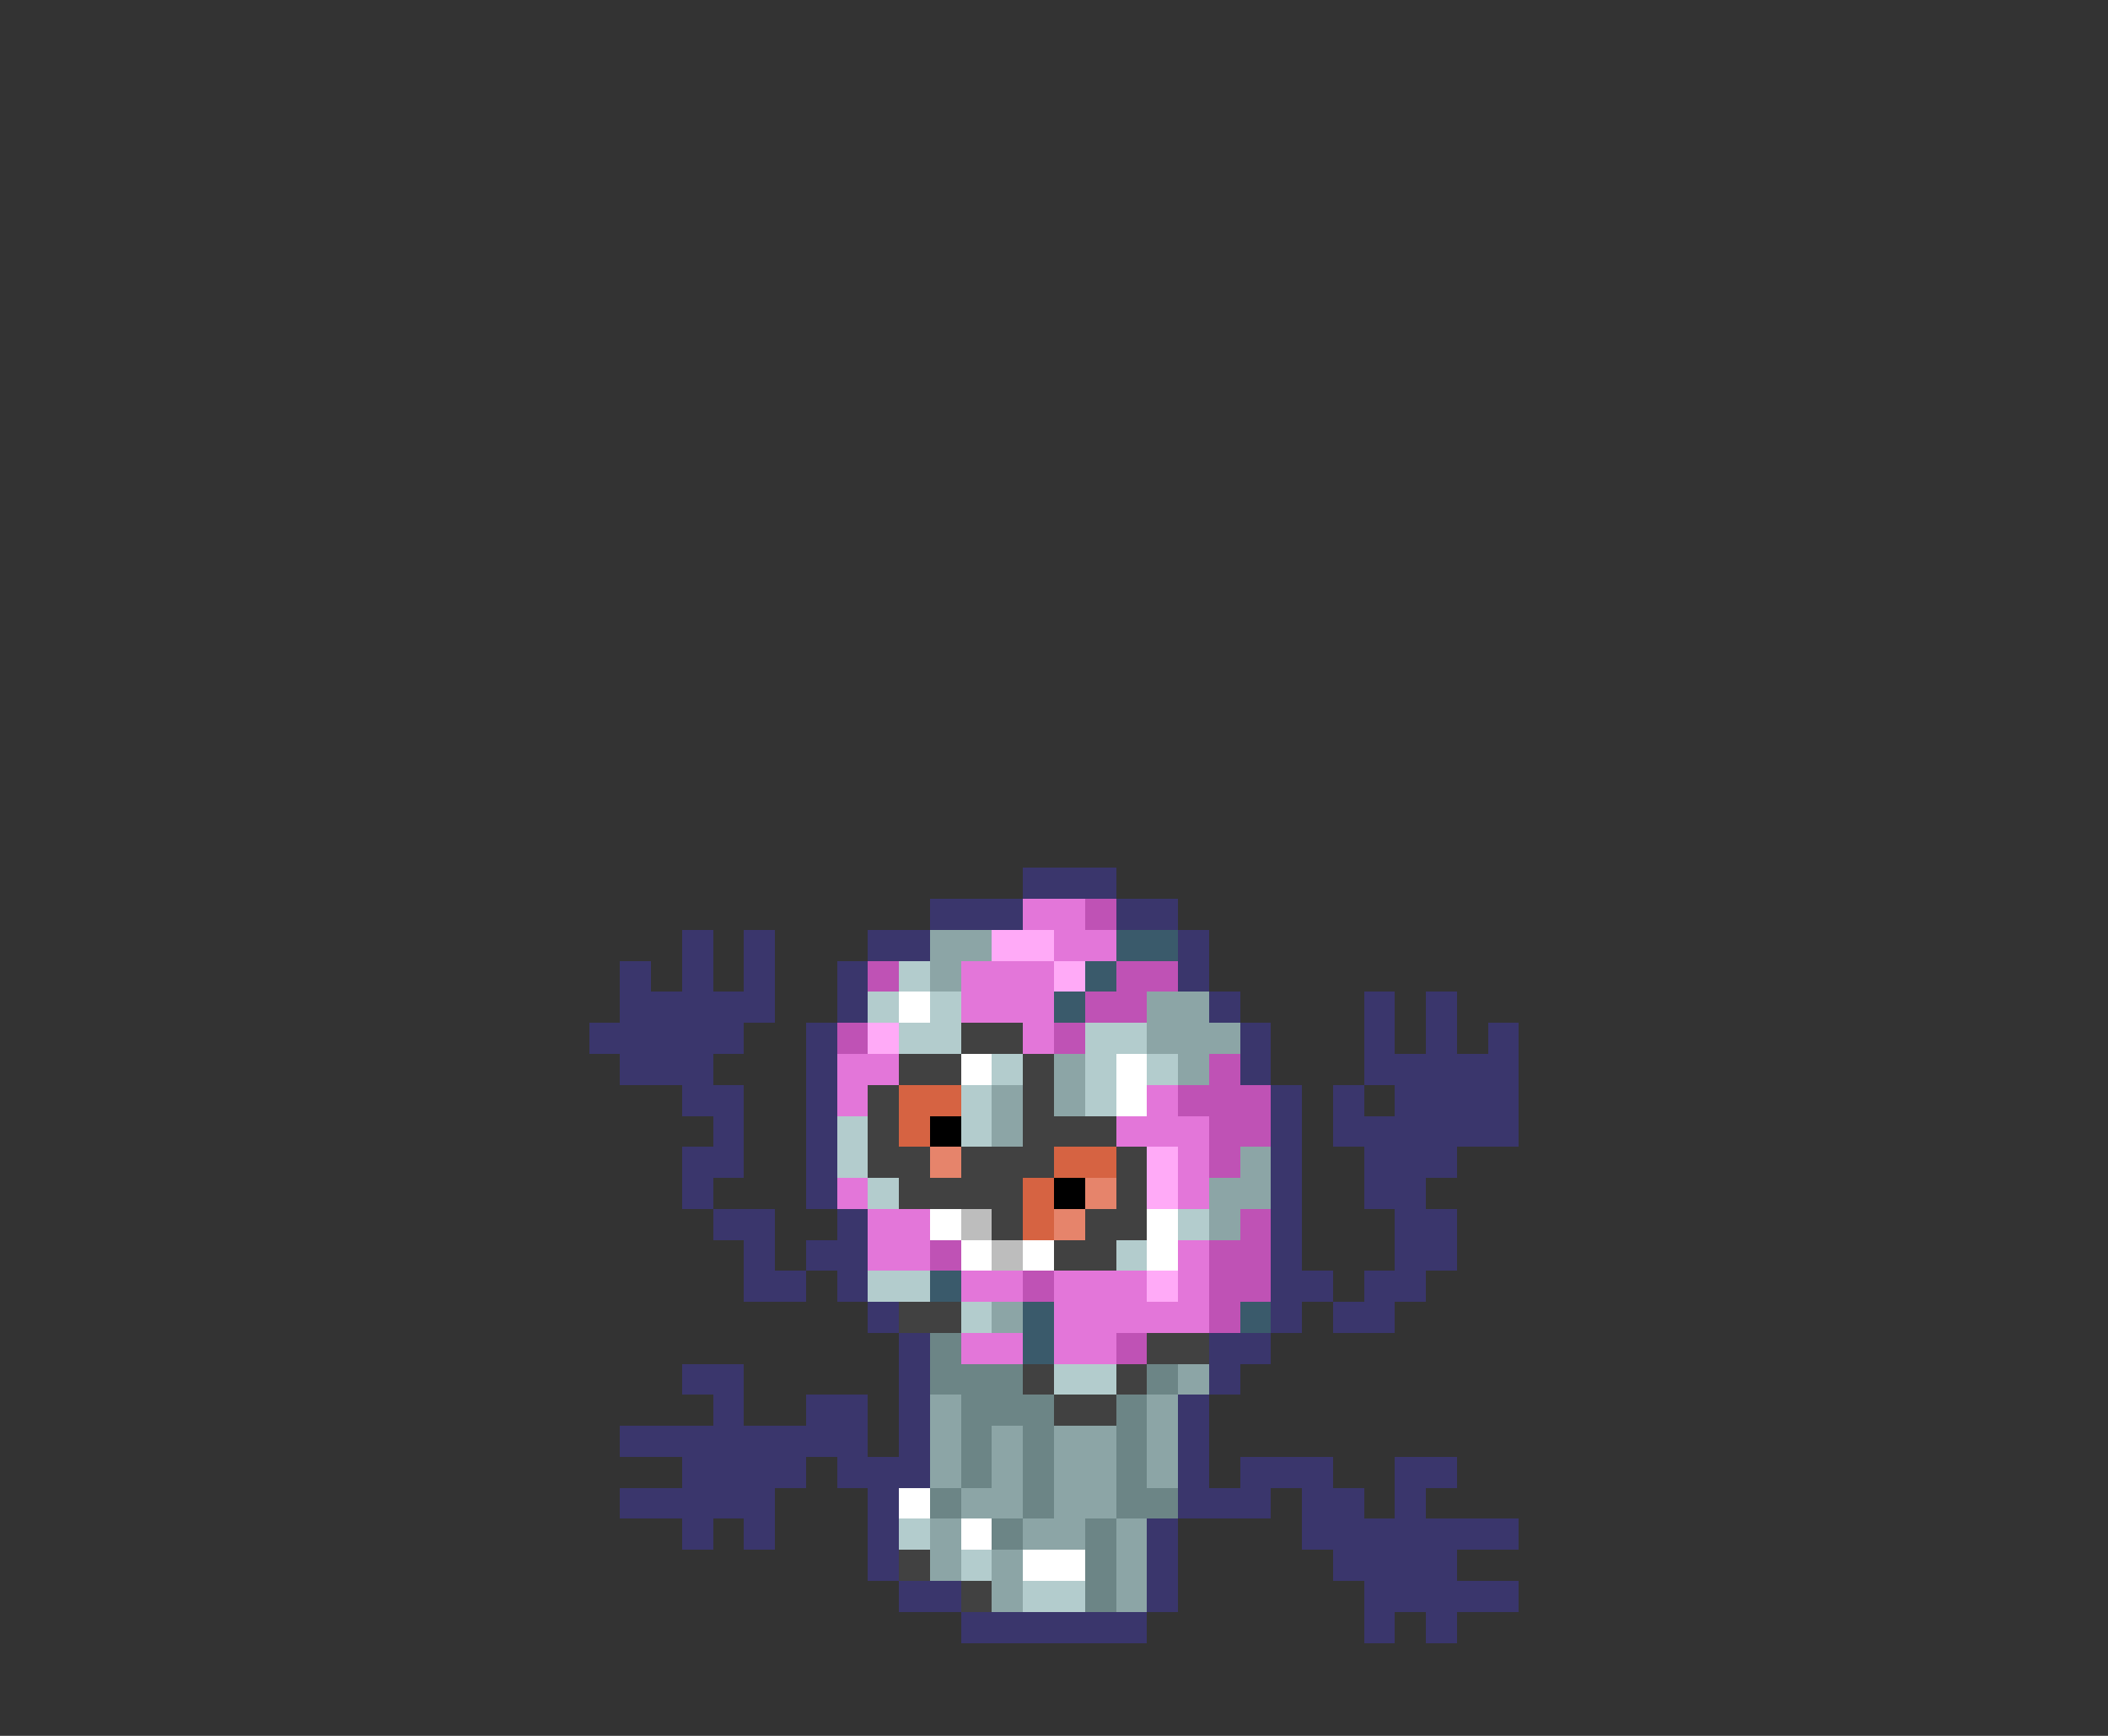 <svg xmlns="http://www.w3.org/2000/svg" viewBox="0 -0.5 68 56" shape-rendering="crispEdges">
<rect x="0" y="-0.5" width="68" height="56" fill="#333333" stroke="none"/>
<path stroke="#3a366c" d="M33 28h3M30 29h3M36 29h2M22 30h1M24 30h1M28 30h2M38 30h1M20 31h1M22 31h1M24 31h1M27 31h1M38 31h1M20 32h5M27 32h1M39 32h1M44 32h1M46 32h1M19 33h5M26 33h1M40 33h1M44 33h1M46 33h1M48 33h1M20 34h3M26 34h1M40 34h1M44 34h5M22 35h2M26 35h1M41 35h1M43 35h1M45 35h4M23 36h1M26 36h1M41 36h1M43 36h6M22 37h2M26 37h1M41 37h1M44 37h3M22 38h1M26 38h1M41 38h1M44 38h2M23 39h2M27 39h1M41 39h1M45 39h2M24 40h1M26 40h2M41 40h1M45 40h2M24 41h2M27 41h1M41 41h2M44 41h2M28 42h1M41 42h1M43 42h2M29 43h1M39 43h2M22 44h2M29 44h1M39 44h1M23 45h1M26 45h2M29 45h1M38 45h1M20 46h8M29 46h1M38 46h1M22 47h4M27 47h3M38 47h1M40 47h3M45 47h2M20 48h5M28 48h1M38 48h3M42 48h2M45 48h1M22 49h1M24 49h1M28 49h1M37 49h1M42 49h7M28 50h1M37 50h1M43 50h4M29 51h2M37 51h1M44 51h5M31 52h6M44 52h1M46 52h1" />
<path stroke="#e376d9" d="M33 29h2M34 30h2M31 31h3M31 32h3M33 33h1M27 34h2M27 35h1M37 35h1M36 36h3M38 37h1M27 38h1M38 38h1M28 39h2M28 40h2M38 40h1M31 41h2M34 41h3M38 41h1M34 42h5M31 43h2M34 43h2" />
<path stroke="#bf52b5" d="M35 29h1M28 31h1M36 31h2M35 32h2M27 33h1M34 33h1M39 34h1M38 35h3M39 36h2M39 37h1M40 39h1M30 40h1M39 40h2M33 41h1M39 41h2M39 42h1M36 43h1" />
<path stroke="#8ca5a6" d="M30 30h2M30 31h1M37 32h2M37 33h3M34 34h1M38 34h1M32 35h1M34 35h1M32 36h1M40 37h1M39 38h2M39 39h1M32 42h1M38 44h1M30 45h1M37 45h1M30 46h1M32 46h1M34 46h2M37 46h1M30 47h1M32 47h1M34 47h2M37 47h1M31 48h2M34 48h2M30 49h1M33 49h2M36 49h1M30 50h1M32 50h1M36 50h1M32 51h1M36 51h1" />
<path stroke="#ffaaf7" d="M32 30h2M34 31h1M28 33h1M37 37h1M37 38h1M37 41h1" />
<path stroke="#3a5a6b" d="M36 30h2M35 31h1M34 32h1M30 41h1M33 42h1M40 42h1M33 43h1" />
<path stroke="#b3cccd" d="M29 31h1M28 32h1M30 32h1M29 33h2M35 33h2M32 34h1M35 34h1M37 34h1M31 35h1M35 35h1M27 36h1M31 36h1M27 37h1M28 38h1M38 39h1M36 40h1M28 41h2M31 42h1M34 44h2M29 49h1M31 50h1M33 51h2" />
<path stroke="#ffffff" d="M29 32h1M31 34h1M36 34h1M36 35h1M30 39h1M37 39h1M31 40h1M33 40h1M37 40h1M29 48h1M31 49h1M33 50h2" />
<path stroke="#414141" d="M31 33h2M29 34h2M33 34h1M28 35h1M33 35h1M28 36h1M33 36h3M28 37h2M31 37h3M36 37h1M29 38h4M36 38h1M32 39h1M35 39h2M34 40h2M29 42h2M37 43h2M33 44h1M36 44h1M34 45h2M29 50h1M31 51h1" />
<path stroke="#d66342" d="M29 35h2M29 36h1M34 37h2M33 38h1M33 39h1" />
<path stroke="#000000" d="M30 36h1M34 38h1" />
<path stroke="#e6846b" d="M30 37h1M35 38h1M34 39h1" />
<path stroke="#bdbdbd" d="M31 39h1M32 40h1" />
<path stroke="#6c8586" d="M30 43h1M30 44h3M37 44h1M31 45h3M36 45h1M31 46h1M33 46h1M36 46h1M31 47h1M33 47h1M36 47h1M30 48h1M33 48h1M36 48h2M32 49h1M35 49h1M35 50h1M35 51h1" />
</svg>